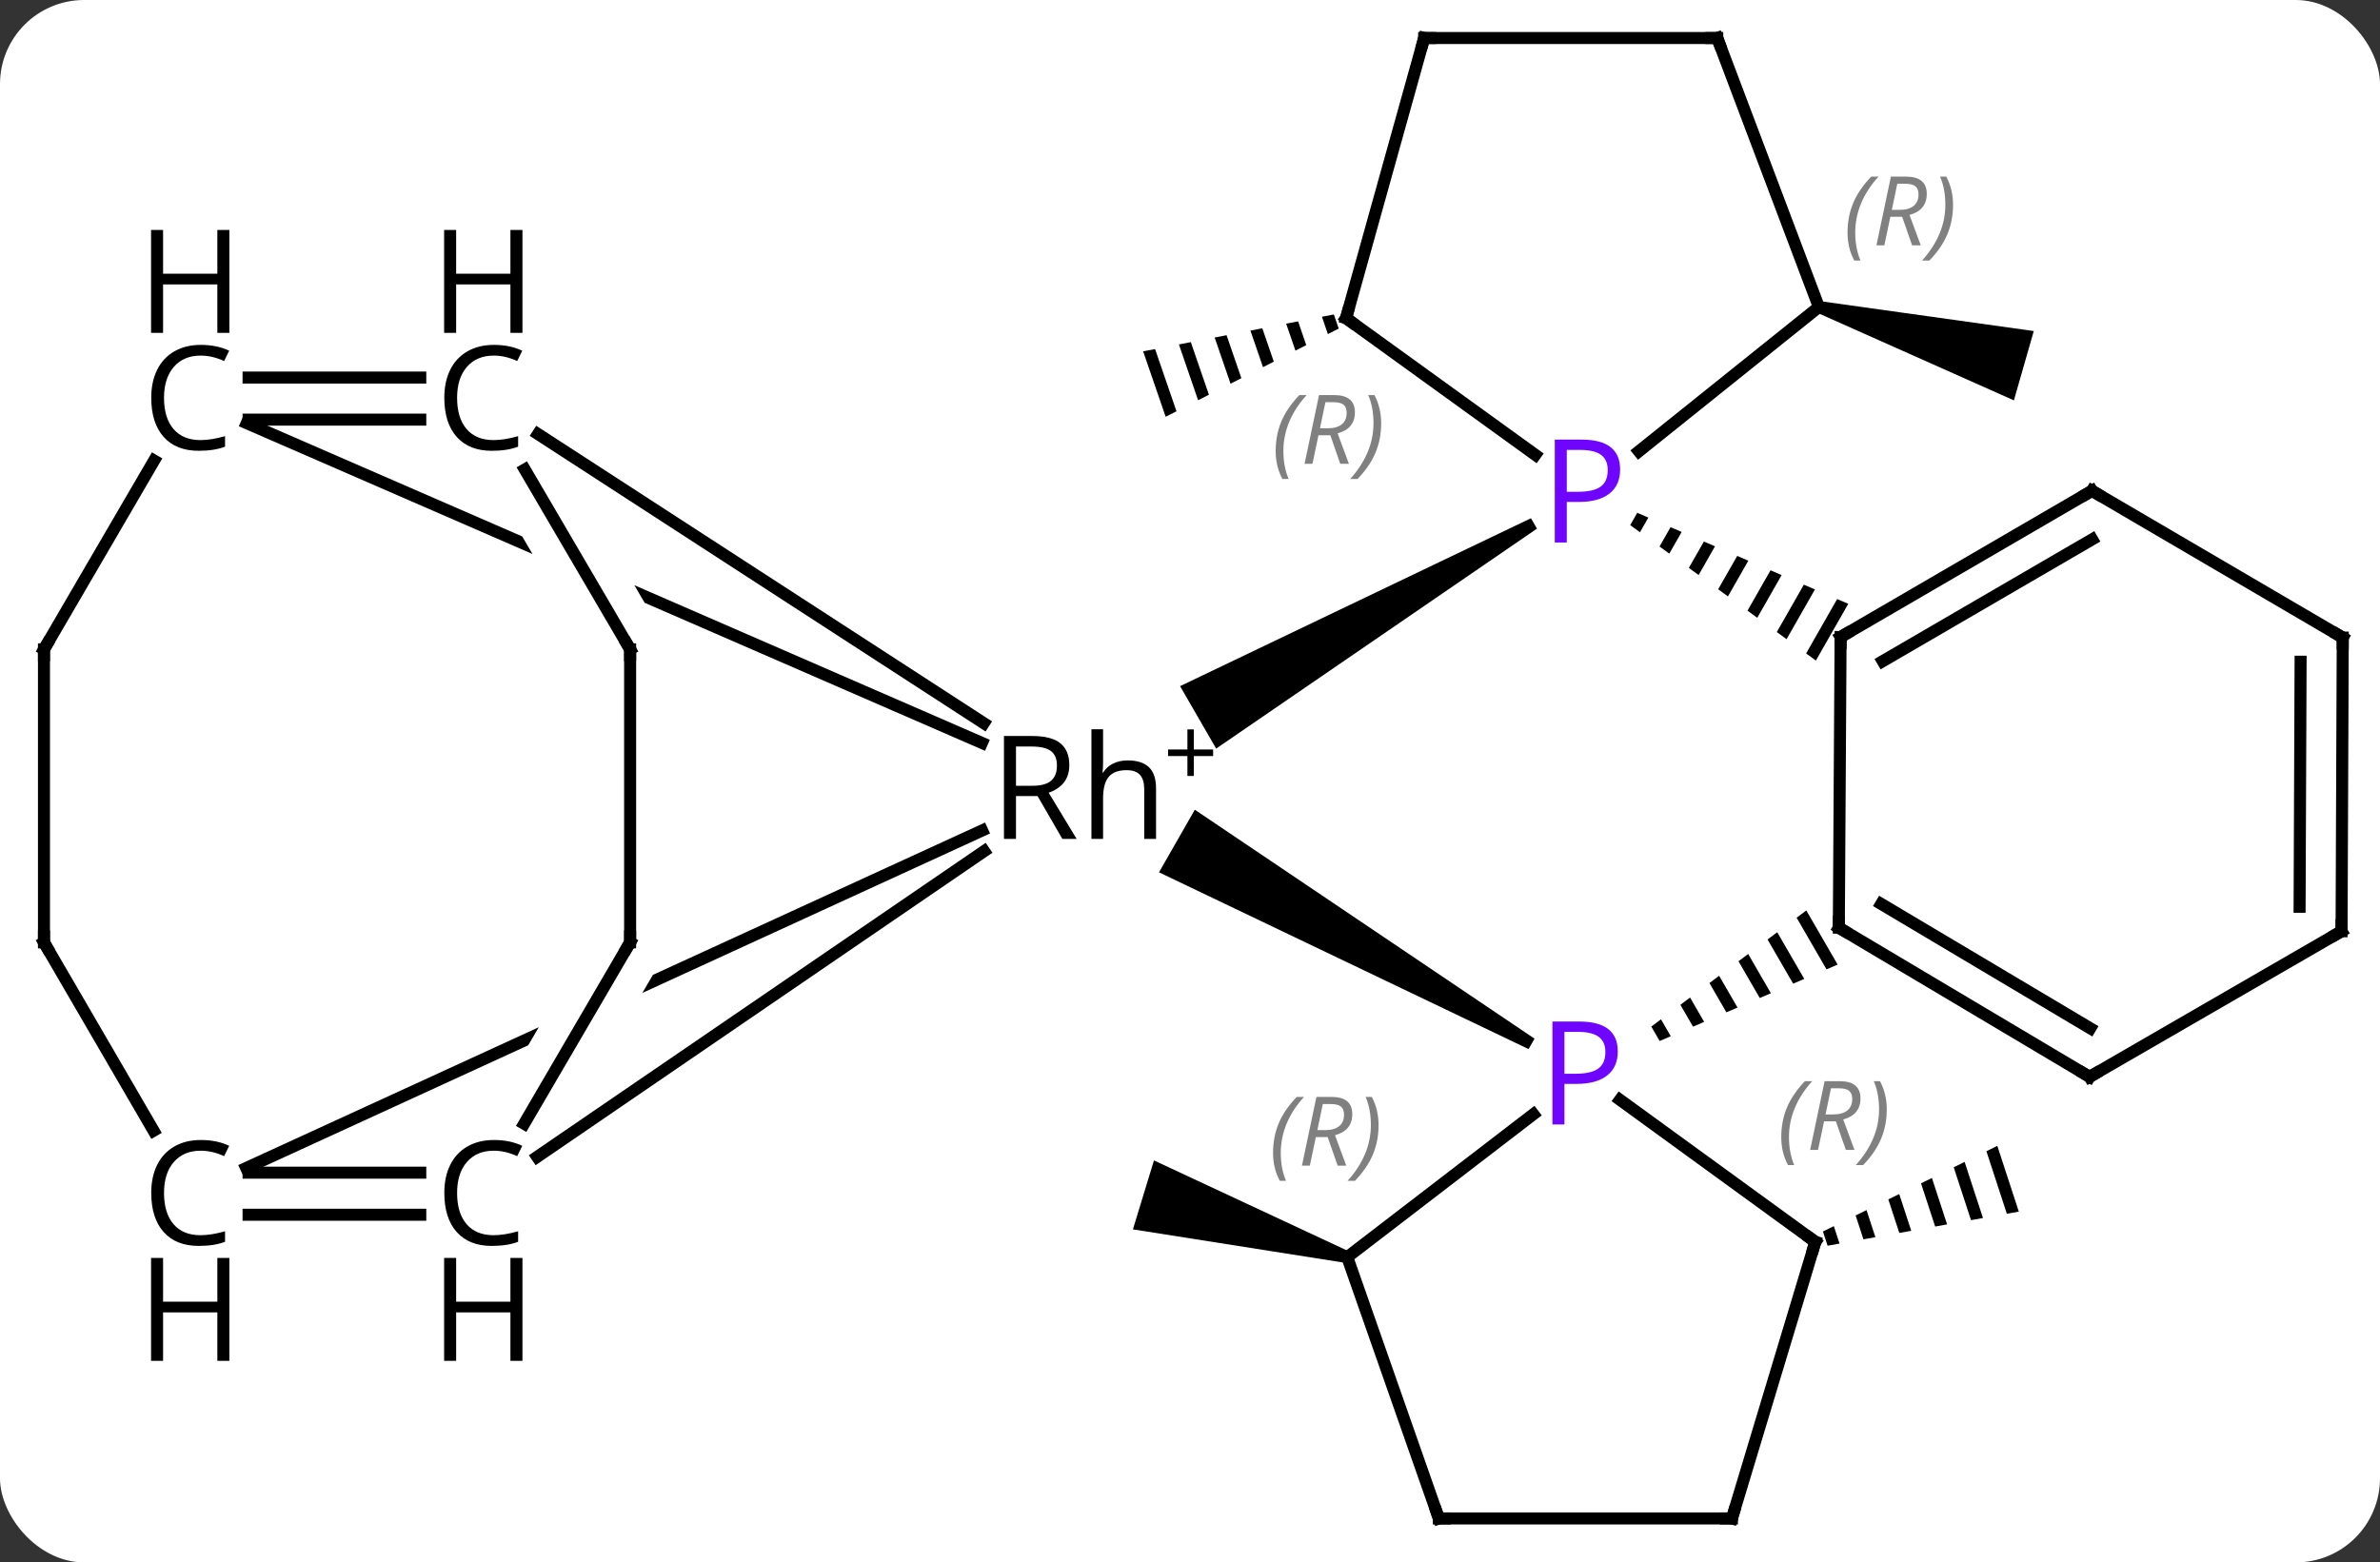 <svg width="198" viewBox="0 0 198 130" style="fill-opacity:1; color-rendering:auto; color-interpolation:auto; text-rendering:auto; stroke:black; stroke-linecap:square; stroke-miterlimit:10; shape-rendering:auto; stroke-opacity:1; fill:black; stroke-dasharray:none; font-weight:normal; stroke-width:1; font-family:'Open Sans'; font-style:normal; stroke-linejoin:miter; font-size:12; stroke-dashoffset:0; image-rendering:auto;" height="130" class="cas-substance-image" xmlns:xlink="http://www.w3.org/1999/xlink" xmlns="http://www.w3.org/2000/svg"><rect x="0" y="0" width="198" height="130" fill="#333333" stroke="none"/><svg class="cas-substance-single-component"><rect y="0" x="0" width="198" stroke="none" ry="7" rx="7" height="130" fill="white" class="cas-substance-group"/><svg y="0" x="0" width="198" viewBox="0 0 198 130" style="fill:black;" height="130" class="cas-substance-single-component-image"><svg><g><clipPath id="clipPath_c5d15a2729f142ee931388894beeaf8c1" clipPathUnits="userSpaceOnUse"><path d="M-823.278 -627.341 L-818.097 -624.314 L-834.095 -596.926 L-839.276 -599.952 L-823.278 -627.341 ZM-790.082 -655.378 L-870.923 -618.292 L-854.245 -581.935 L-773.403 -619.021 L-790.082 -655.378 Z"/></clipPath><clipPath id="clipPath_c5d15a2729f142ee931388894beeaf8c2" clipPathUnits="userSpaceOnUse"><path d="M-834.1 -672.587 L-818.095 -645.251 L-823.273 -642.219 L-839.277 -669.555 L-834.1 -672.587 ZM-854.637 -687.671 L-870.592 -650.991 L-789.69 -615.8 L-773.734 -652.48 L-854.637 -687.671 Z"/></clipPath><g transform="translate(875,701)" style="text-rendering:geometricPrecision; color-rendering:optimizeQuality; color-interpolation:linearRGB; stroke-linecap:butt; image-rendering:optimizeQuality;"><path style="stroke:none;" d="M-762.773 -596.878 L-763.065 -595.922 L-780.75 -598.71 L-778.997 -604.448 Z"/><path style="stroke:none;" d="M-708.837 -605.658 L-709.744 -605.212 L-709.744 -605.212 L-708.043 -600.009 L-708.043 -600.009 L-707.048 -600.187 L-707.048 -600.187 L-708.837 -605.658 ZM-711.557 -604.322 L-712.464 -603.876 L-711.025 -599.477 L-711.025 -599.477 L-710.031 -599.655 L-710.031 -599.655 L-711.557 -604.322 ZM-714.277 -602.986 L-715.184 -602.54 L-715.184 -602.54 L-714.008 -598.945 L-714.008 -598.945 L-713.014 -599.123 L-714.277 -602.986 ZM-716.997 -601.65 L-717.904 -601.205 L-716.991 -598.413 L-716.991 -598.413 L-715.997 -598.591 L-715.997 -598.591 L-716.997 -601.65 ZM-719.717 -600.314 L-720.624 -599.869 L-720.624 -599.869 L-719.974 -597.881 L-719.974 -597.881 L-718.98 -598.059 L-719.717 -600.314 ZM-722.437 -598.978 L-723.344 -598.533 L-722.957 -597.349 L-722.957 -597.349 L-721.963 -597.527 L-721.963 -597.527 L-722.437 -598.978 Z"/><path style="stroke:none;" d="M-764.034 -674.836 L-765.025 -674.644 L-765.025 -674.644 L-764.529 -673.202 L-764.529 -673.202 L-763.629 -673.661 L-764.034 -674.836 ZM-767.008 -674.261 L-768 -674.069 L-767.228 -671.826 L-767.228 -671.826 L-766.328 -672.285 L-766.328 -672.285 L-767.008 -674.261 ZM-769.983 -673.685 L-770.974 -673.493 L-770.974 -673.493 L-769.927 -670.45 L-769.927 -670.45 L-769.028 -670.909 L-769.028 -670.909 L-769.983 -673.685 ZM-772.957 -673.109 L-773.949 -672.917 L-773.949 -672.917 L-772.626 -669.074 L-771.727 -669.533 L-771.727 -669.533 L-772.957 -673.109 ZM-775.932 -672.533 L-776.923 -672.341 L-776.923 -672.341 L-775.326 -667.698 L-774.426 -668.157 L-774.426 -668.157 L-775.932 -672.533 ZM-778.906 -671.957 L-779.898 -671.766 L-779.898 -671.766 L-778.025 -666.322 L-778.025 -666.322 L-777.125 -666.78 L-778.906 -671.957 Z"/><path style="stroke:none;" d="M-723.821 -674.977 L-723.546 -675.938 L-705.804 -673.455 L-707.457 -667.687 Z"/><path style="stroke:none;" d="M-747.337 -614.578 L-747.833 -613.71 L-778.578 -628.419 L-775.599 -633.627 Z"/><path style="stroke:none;" d="M-747.635 -657.88 L-747.135 -657.014 L-773.824 -638.713 L-776.825 -643.909 Z"/><line y2="-603.814" y1="-631.899" x2="-854.517" x1="-793.295" style="fill:none; clip-path:url(#clipPath_c5d15a2729f142ee931388894beeaf8c1);"/><line y2="-664.882" y1="-640.827" x2="-830.241" x1="-793.155" style="fill:none;"/><line y2="-665.79" y1="-639.185" x2="-854.473" x1="-793.311" style="fill:none; clip-path:url(#clipPath_c5d15a2729f142ee931388894beeaf8c2);"/><line y2="-604.744" y1="-630.179" x2="-830.31" x1="-793.128" style="fill:none;"/><path style="stroke:none;" d="M-724.728 -625.246 L-725.534 -624.642 L-725.534 -624.642 L-723.047 -620.345 L-722.122 -620.743 L-722.122 -620.743 L-724.728 -625.246 ZM-727.146 -623.434 L-727.952 -622.83 L-725.823 -619.153 L-725.823 -619.153 L-724.898 -619.55 L-724.898 -619.55 L-727.146 -623.434 ZM-729.563 -621.623 L-730.369 -621.019 L-730.369 -621.019 L-728.6 -617.961 L-727.674 -618.358 L-727.674 -618.358 L-729.563 -621.623 ZM-731.981 -619.811 L-732.787 -619.207 L-731.376 -616.768 L-731.376 -616.768 L-730.45 -617.166 L-730.45 -617.166 L-731.981 -619.811 ZM-734.399 -617.999 L-735.205 -617.395 L-735.205 -617.395 L-734.152 -615.576 L-734.152 -615.576 L-733.226 -615.973 L-733.226 -615.973 L-734.399 -617.999 ZM-736.817 -616.188 L-737.623 -615.584 L-737.623 -615.584 L-736.928 -614.383 L-736.928 -614.383 L-736.002 -614.781 L-736.817 -616.188 Z"/><line y2="-596.4" y1="-608.29" x2="-762.919" x1="-747.435" style="fill:none;"/><line y2="-597.67" y1="-609.487" x2="-723.976" x1="-740.23" style="fill:none;"/><path style="stroke:none;" d="M-738.792 -658.333 L-739.378 -657.306 L-739.378 -657.306 L-738.565 -656.713 L-738.565 -656.713 L-737.868 -657.935 L-738.792 -658.333 ZM-736.02 -657.137 L-736.939 -655.527 L-736.126 -654.934 L-736.126 -654.934 L-735.096 -656.739 L-736.02 -657.137 ZM-733.248 -655.941 L-734.5 -653.748 L-733.687 -653.155 L-733.687 -653.155 L-732.324 -655.543 L-733.248 -655.941 ZM-730.476 -654.745 L-732.06 -651.969 L-732.06 -651.969 L-731.247 -651.376 L-729.552 -654.347 L-729.552 -654.347 L-730.476 -654.745 ZM-727.704 -653.549 L-729.621 -650.189 L-729.621 -650.189 L-728.808 -649.596 L-728.808 -649.596 L-726.78 -653.15 L-726.78 -653.15 L-727.704 -653.549 ZM-724.932 -652.353 L-727.182 -648.41 L-726.369 -647.817 L-726.369 -647.817 L-724.009 -651.955 L-724.009 -651.955 L-724.932 -652.353 ZM-722.161 -651.157 L-724.743 -646.631 L-724.743 -646.631 L-723.93 -646.038 L-721.237 -650.759 L-721.237 -650.759 L-722.161 -651.157 Z"/><line y2="-674.529" y1="-663.153" x2="-763.017" x1="-747.274" style="fill:none;"/><line y2="-675.457" y1="-663.449" x2="-723.683" x1="-738.656" style="fill:none;"/><line y2="-599.927" y1="-599.927" x2="-840.036" x1="-854.321" style="fill:none;"/><line y2="-603.427" y1="-603.427" x2="-840.036" x1="-854.321" style="fill:none;"/><line y2="-622.59" y1="-606.919" x2="-871.342" x1="-862.225" style="fill:none;"/><line y2="-669.585" y1="-669.585" x2="-854.321" x1="-840.036" style="fill:none;"/><line y2="-666.085" y1="-666.085" x2="-854.321" x1="-840.036" style="fill:none;"/><line y2="-646.971" y1="-661.934" x2="-822.578" x1="-831.339" style="fill:none;"/><line y2="-646.971" y1="-662.681" x2="-871.342" x1="-862.181" style="fill:none;"/><line y2="-622.59" y1="-607.499" x2="-822.578" x1="-831.393" style="fill:none;"/><line y2="-647.997" y1="-623.811" x2="-721.875" x1="-722.022" style="fill:none;"/><line y2="-611.4" y1="-623.811" x2="-701.158" x1="-722.022" style="fill:none;"/><line y2="-615.441" y1="-625.786" x2="-701.106" x1="-718.496" style="fill:none;"/><line y2="-574.657" y1="-596.4" x2="-755.297" x1="-762.919" style="fill:none;"/><line y2="-574.657" y1="-597.67" x2="-730.915" x1="-723.976" style="fill:none;"/><line y2="-660.164" y1="-647.997" x2="-700.963" x1="-721.875" style="fill:none;"/><line y2="-656.122" y1="-645.988" x2="-700.949" x1="-718.369" style="fill:none;"/><line y2="-697.836" y1="-674.529" x2="-756.518" x1="-763.017" style="fill:none;"/><line y2="-697.836" y1="-675.457" x2="-732.136" x1="-723.683" style="fill:none;"/><line y2="-646.971" y1="-622.59" x2="-871.342" x1="-871.342" style="fill:none;"/><line y2="-622.59" y1="-646.971" x2="-822.578" x1="-822.578" style="fill:none;"/><line y2="-623.518" y1="-611.4" x2="-680.197" x1="-701.158" style="fill:none;"/><line y2="-574.657" y1="-574.657" x2="-730.915" x1="-755.297" style="fill:none;"/><line y2="-647.948" y1="-660.164" x2="-680.099" x1="-700.963" style="fill:none;"/><line y2="-697.836" y1="-697.836" x2="-732.136" x1="-756.518" style="fill:none;"/><line y2="-647.948" y1="-623.518" x2="-680.099" x1="-680.197" style="fill:none;"/><line y2="-645.942" y1="-625.553" x2="-683.607" x1="-683.689" style="fill:none;"/><path style="stroke-linecap:square; stroke:none;" d="M-790.477 -634.76 L-790.477 -631.198 L-791.477 -631.198 L-791.477 -639.76 L-789.118 -639.76 Q-787.539 -639.76 -786.789 -639.159 Q-786.039 -638.557 -786.039 -637.339 Q-786.039 -635.651 -787.758 -635.042 L-785.43 -631.198 L-786.618 -631.198 L-788.68 -634.76 L-790.477 -634.76 ZM-790.477 -635.62 L-789.102 -635.62 Q-788.055 -635.62 -787.563 -636.034 Q-787.071 -636.448 -787.071 -637.292 Q-787.071 -638.135 -787.571 -638.51 Q-788.071 -638.885 -789.18 -638.885 L-790.477 -638.885 L-790.477 -635.62 ZM-779.809 -631.198 L-779.809 -635.354 Q-779.809 -636.135 -780.16 -636.526 Q-780.512 -636.917 -781.278 -636.917 Q-782.293 -636.917 -782.762 -636.362 Q-783.231 -635.807 -783.231 -634.557 L-783.231 -631.198 L-784.2 -631.198 L-784.2 -640.323 L-783.231 -640.323 L-783.231 -637.557 Q-783.231 -637.057 -783.278 -636.729 L-783.215 -636.729 Q-782.934 -637.198 -782.403 -637.464 Q-781.871 -637.729 -781.184 -637.729 Q-780.012 -637.729 -779.418 -637.167 Q-778.825 -636.604 -778.825 -635.385 L-778.825 -631.198 L-779.809 -631.198 Z"/><path style="stroke-linecap:square; stroke:none;" d="M-775.684 -638.639 L-774.075 -638.639 L-774.075 -638.092 L-775.684 -638.092 L-775.684 -636.435 L-776.215 -636.435 L-776.215 -638.092 L-777.825 -638.092 L-777.825 -638.639 L-776.215 -638.639 L-776.215 -640.31 L-775.684 -640.31 L-775.684 -638.639 Z"/></g><g transform="translate(875,701)" style="fill:rgb(111,5,255); text-rendering:geometricPrecision; color-rendering:optimizeQuality; image-rendering:optimizeQuality; font-family:'Open Sans'; stroke:rgb(111,5,255); color-interpolation:linearRGB;"><path style="stroke:none;" d="M-740.411 -613.518 Q-740.411 -612.205 -741.302 -611.51 Q-742.193 -610.814 -743.833 -610.814 L-744.849 -610.814 L-744.849 -607.439 L-745.849 -607.439 L-745.849 -616.002 L-743.614 -616.002 Q-740.411 -616.002 -740.411 -613.518 ZM-744.849 -611.658 L-743.943 -611.658 Q-742.63 -611.658 -742.036 -612.088 Q-741.443 -612.518 -741.443 -613.471 Q-741.443 -614.314 -741.997 -614.729 Q-742.552 -615.143 -743.739 -615.143 L-744.849 -615.143 L-744.849 -611.658 Z"/><path style="stroke:none;" d="M-740.216 -661.939 Q-740.216 -660.627 -741.106 -659.931 Q-741.997 -659.236 -743.638 -659.236 L-744.653 -659.236 L-744.653 -655.861 L-745.653 -655.861 L-745.653 -664.423 L-743.419 -664.423 Q-740.216 -664.423 -740.216 -661.939 ZM-744.653 -660.08 L-743.747 -660.08 Q-742.435 -660.08 -741.841 -660.509 Q-741.247 -660.939 -741.247 -661.892 Q-741.247 -662.736 -741.802 -663.15 Q-742.356 -663.564 -743.544 -663.564 L-744.653 -663.564 L-744.653 -660.08 Z"/><path style="fill:black; stroke:none;" d="M-858.308 -605.255 Q-859.715 -605.255 -860.535 -604.318 Q-861.355 -603.38 -861.355 -601.739 Q-861.355 -600.068 -860.566 -599.146 Q-859.777 -598.224 -858.324 -598.224 Q-857.418 -598.224 -856.277 -598.552 L-856.277 -597.677 Q-857.168 -597.333 -858.465 -597.333 Q-860.355 -597.333 -861.386 -598.489 Q-862.418 -599.646 -862.418 -601.755 Q-862.418 -603.083 -861.926 -604.075 Q-861.433 -605.068 -860.496 -605.607 Q-859.558 -606.146 -858.293 -606.146 Q-856.949 -606.146 -855.933 -605.661 L-856.355 -604.802 Q-857.34 -605.255 -858.308 -605.255 Z"/><path style="fill:black; stroke:none;" d="M-855.918 -587.771 L-856.918 -587.771 L-856.918 -591.802 L-861.433 -591.802 L-861.433 -587.771 L-862.433 -587.771 L-862.433 -596.333 L-861.433 -596.333 L-861.433 -592.693 L-856.918 -592.693 L-856.918 -596.333 L-855.918 -596.333 L-855.918 -587.771 Z"/><path style="fill:black; stroke:none;" d="M-833.927 -671.413 Q-835.333 -671.413 -836.153 -670.476 Q-836.973 -669.538 -836.973 -667.898 Q-836.973 -666.226 -836.184 -665.304 Q-835.395 -664.382 -833.942 -664.382 Q-833.036 -664.382 -831.895 -664.71 L-831.895 -663.835 Q-832.786 -663.491 -834.083 -663.491 Q-835.973 -663.491 -837.005 -664.648 Q-838.036 -665.804 -838.036 -667.913 Q-838.036 -669.241 -837.544 -670.233 Q-837.052 -671.226 -836.114 -671.765 Q-835.177 -672.304 -833.911 -672.304 Q-832.567 -672.304 -831.552 -671.819 L-831.973 -670.96 Q-832.958 -671.413 -833.927 -671.413 Z"/><path style="fill:black; stroke:none;" d="M-831.536 -673.304 L-832.536 -673.304 L-832.536 -677.335 L-837.052 -677.335 L-837.052 -673.304 L-838.052 -673.304 L-838.052 -681.866 L-837.052 -681.866 L-837.052 -678.226 L-832.536 -678.226 L-832.536 -681.866 L-831.536 -681.866 L-831.536 -673.304 Z"/><path style="fill:black; stroke:none;" d="M-858.308 -671.413 Q-859.715 -671.413 -860.535 -670.476 Q-861.355 -669.538 -861.355 -667.898 Q-861.355 -666.226 -860.566 -665.304 Q-859.777 -664.382 -858.324 -664.382 Q-857.418 -664.382 -856.277 -664.71 L-856.277 -663.835 Q-857.168 -663.491 -858.465 -663.491 Q-860.355 -663.491 -861.386 -664.648 Q-862.418 -665.804 -862.418 -667.913 Q-862.418 -669.241 -861.926 -670.233 Q-861.433 -671.226 -860.496 -671.765 Q-859.558 -672.304 -858.293 -672.304 Q-856.949 -672.304 -855.933 -671.819 L-856.355 -670.96 Q-857.34 -671.413 -858.308 -671.413 Z"/><path style="fill:black; stroke:none;" d="M-855.918 -673.304 L-856.918 -673.304 L-856.918 -677.335 L-861.433 -677.335 L-861.433 -673.304 L-862.433 -673.304 L-862.433 -681.866 L-861.433 -681.866 L-861.433 -678.226 L-856.918 -678.226 L-856.918 -681.866 L-855.918 -681.866 L-855.918 -673.304 Z"/><path style="fill:black; stroke:none;" d="M-833.927 -605.255 Q-835.333 -605.255 -836.153 -604.318 Q-836.973 -603.38 -836.973 -601.739 Q-836.973 -600.068 -836.184 -599.146 Q-835.395 -598.224 -833.942 -598.224 Q-833.036 -598.224 -831.895 -598.552 L-831.895 -597.677 Q-832.786 -597.333 -834.083 -597.333 Q-835.973 -597.333 -837.005 -598.489 Q-838.036 -599.646 -838.036 -601.755 Q-838.036 -603.083 -837.544 -604.075 Q-837.052 -605.068 -836.114 -605.607 Q-835.177 -606.146 -833.911 -606.146 Q-832.567 -606.146 -831.552 -605.661 L-831.973 -604.802 Q-832.958 -605.255 -833.927 -605.255 Z"/><path style="fill:black; stroke:none;" d="M-831.536 -587.771 L-832.536 -587.771 L-832.536 -591.802 L-837.052 -591.802 L-837.052 -587.771 L-838.052 -587.771 L-838.052 -596.333 L-837.052 -596.333 L-837.052 -592.693 L-832.536 -592.693 L-832.536 -596.333 L-831.536 -596.333 L-831.536 -587.771 Z"/></g><g transform="translate(875,701)" style="stroke-linecap:butt; text-rendering:geometricPrecision; color-rendering:optimizeQuality; image-rendering:optimizeQuality; font-family:'Open Sans'; color-interpolation:linearRGB; stroke-miterlimit:5;"><path style="fill:none;" d="M-722.019 -624.311 L-722.022 -623.811 L-721.592 -623.556"/></g><g transform="translate(875,701)" style="stroke-linecap:butt; font-size:8.4px; fill:gray; text-rendering:geometricPrecision; image-rendering:optimizeQuality; color-rendering:optimizeQuality; font-family:'Open Sans'; font-style:italic; stroke:gray; color-interpolation:linearRGB; stroke-miterlimit:5;"><path style="stroke:none;" d="M-769.09 -605.076 Q-769.09 -606.404 -768.621 -607.529 Q-768.153 -608.654 -767.121 -609.732 L-766.512 -609.732 Q-767.481 -608.669 -767.965 -607.498 Q-768.449 -606.326 -768.449 -605.091 Q-768.449 -603.763 -768.012 -602.748 L-768.528 -602.748 Q-769.09 -603.779 -769.09 -605.076 ZM-765.53 -606.388 L-766.03 -604.013 L-766.686 -604.013 L-765.483 -609.732 L-764.233 -609.732 Q-762.499 -609.732 -762.499 -608.294 Q-762.499 -606.935 -763.936 -606.544 L-762.999 -604.013 L-763.717 -604.013 L-764.545 -606.388 L-765.53 -606.388 ZM-764.952 -609.138 Q-765.342 -607.216 -765.405 -606.966 L-764.749 -606.966 Q-763.999 -606.966 -763.592 -607.294 Q-763.186 -607.623 -763.186 -608.248 Q-763.186 -608.716 -763.444 -608.927 Q-763.702 -609.138 -764.295 -609.138 L-764.952 -609.138 ZM-760.313 -607.388 Q-760.313 -606.06 -760.789 -604.927 Q-761.266 -603.794 -762.281 -602.748 L-762.891 -602.748 Q-760.953 -604.904 -760.953 -607.388 Q-760.953 -608.716 -761.391 -609.732 L-760.875 -609.732 Q-760.313 -608.669 -760.313 -607.388 Z"/><path style="fill:none; stroke:black;" d="M-724.381 -597.964 L-723.976 -597.67 L-724.121 -597.192"/><path style="stroke:none;" d="M-726.811 -606.385 Q-726.811 -607.713 -726.342 -608.838 Q-725.873 -609.963 -724.842 -611.041 L-724.233 -611.041 Q-725.201 -609.979 -725.686 -608.807 Q-726.17 -607.635 -726.17 -606.4 Q-726.17 -605.072 -725.733 -604.057 L-726.248 -604.057 Q-726.811 -605.088 -726.811 -606.385 ZM-723.251 -607.697 L-723.751 -605.322 L-724.407 -605.322 L-723.204 -611.041 L-721.954 -611.041 Q-720.22 -611.041 -720.22 -609.604 Q-720.22 -608.244 -721.657 -607.854 L-720.72 -605.322 L-721.438 -605.322 L-722.266 -607.697 L-723.251 -607.697 ZM-722.673 -610.447 Q-723.063 -608.525 -723.126 -608.275 L-722.47 -608.275 Q-721.72 -608.275 -721.313 -608.604 Q-720.907 -608.932 -720.907 -609.557 Q-720.907 -610.025 -721.165 -610.236 Q-721.423 -610.447 -722.016 -610.447 L-722.673 -610.447 ZM-718.034 -608.697 Q-718.034 -607.369 -718.51 -606.236 Q-718.987 -605.104 -720.002 -604.057 L-720.612 -604.057 Q-718.674 -606.213 -718.674 -608.697 Q-718.674 -610.025 -719.112 -611.041 L-718.596 -611.041 Q-718.034 -609.979 -718.034 -608.697 Z"/><path style="fill:none; stroke:black;" d="M-721.879 -647.497 L-721.875 -647.997 L-721.443 -648.249"/><path style="fill:none; stroke:black;" d="M-762.611 -674.236 L-763.017 -674.529 L-762.882 -675.011"/><path style="stroke:none;" d="M-768.872 -663.473 Q-768.872 -664.801 -768.403 -665.926 Q-767.934 -667.051 -766.903 -668.129 L-766.294 -668.129 Q-767.263 -667.067 -767.747 -665.895 Q-768.231 -664.723 -768.231 -663.489 Q-768.231 -662.16 -767.794 -661.145 L-768.309 -661.145 Q-768.872 -662.176 -768.872 -663.473 ZM-765.312 -664.785 L-765.812 -662.41 L-766.468 -662.41 L-765.265 -668.129 L-764.015 -668.129 Q-762.281 -668.129 -762.281 -666.692 Q-762.281 -665.332 -763.718 -664.942 L-762.781 -662.41 L-763.499 -662.41 L-764.327 -664.785 L-765.312 -664.785 ZM-764.734 -667.535 Q-765.124 -665.614 -765.187 -665.364 L-764.531 -665.364 Q-763.781 -665.364 -763.374 -665.692 Q-762.968 -666.02 -762.968 -666.645 Q-762.968 -667.114 -763.226 -667.325 Q-763.484 -667.535 -764.077 -667.535 L-764.734 -667.535 ZM-760.095 -665.785 Q-760.095 -664.457 -760.571 -663.325 Q-761.048 -662.192 -762.063 -661.145 L-762.673 -661.145 Q-760.735 -663.301 -760.735 -665.785 Q-760.735 -667.114 -761.173 -668.129 L-760.657 -668.129 Q-760.095 -667.067 -760.095 -665.785 Z"/><path style="stroke:none;" d="M-721.297 -681.649 Q-721.297 -682.977 -720.828 -684.102 Q-720.36 -685.227 -719.328 -686.305 L-718.719 -686.305 Q-719.688 -685.242 -720.172 -684.071 Q-720.657 -682.899 -720.657 -681.664 Q-720.657 -680.336 -720.219 -679.321 L-720.735 -679.321 Q-721.297 -680.352 -721.297 -681.649 ZM-717.737 -682.961 L-718.237 -680.586 L-718.893 -680.586 L-717.69 -686.305 L-716.44 -686.305 Q-714.706 -686.305 -714.706 -684.867 Q-714.706 -683.508 -716.143 -683.117 L-715.206 -680.586 L-715.925 -680.586 L-716.753 -682.961 L-717.737 -682.961 ZM-717.159 -685.711 Q-717.55 -683.789 -717.612 -683.539 L-716.956 -683.539 Q-716.206 -683.539 -715.8 -683.867 Q-715.393 -684.196 -715.393 -684.821 Q-715.393 -685.289 -715.651 -685.5 Q-715.909 -685.711 -716.503 -685.711 L-717.159 -685.711 ZM-712.52 -683.961 Q-712.52 -682.633 -712.996 -681.5 Q-713.473 -680.367 -714.489 -679.321 L-715.098 -679.321 Q-713.16 -681.477 -713.16 -683.961 Q-713.16 -685.289 -713.598 -686.305 L-713.082 -686.305 Q-712.52 -685.242 -712.52 -683.961 Z"/><path style="fill:none; stroke:black;" d="M-871.091 -622.157 L-871.342 -622.59 L-871.342 -623.09"/><path style="fill:none; stroke:black;" d="M-822.831 -647.403 L-822.578 -646.971 L-822.578 -646.471"/><path style="fill:none; stroke:black;" d="M-871.09 -647.403 L-871.342 -646.971 L-871.342 -646.471"/><path style="fill:none; stroke:black;" d="M-822.831 -622.158 L-822.578 -622.59 L-822.578 -623.09"/><path style="fill:none; stroke:black;" d="M-701.588 -611.656 L-701.158 -611.4 L-700.726 -611.65"/><path style="fill:none; stroke:black;" d="M-755.462 -575.129 L-755.297 -574.657 L-754.797 -574.657"/><path style="fill:none; stroke:black;" d="M-730.77 -575.135 L-730.915 -574.657 L-731.415 -574.657"/><path style="fill:none; stroke:black;" d="M-701.395 -659.912 L-700.963 -660.164 L-700.531 -659.911"/><path style="fill:none; stroke:black;" d="M-756.652 -697.354 L-756.518 -697.836 L-756.018 -697.836"/><path style="fill:none; stroke:black;" d="M-731.96 -697.368 L-732.136 -697.836 L-732.636 -697.836"/><path style="fill:none; stroke:black;" d="M-680.63 -623.268 L-680.197 -623.518 L-680.195 -624.018"/><path style="fill:none; stroke:black;" d="M-680.531 -648.201 L-680.099 -647.948 L-680.101 -647.448"/></g></g></svg></svg></svg></svg>